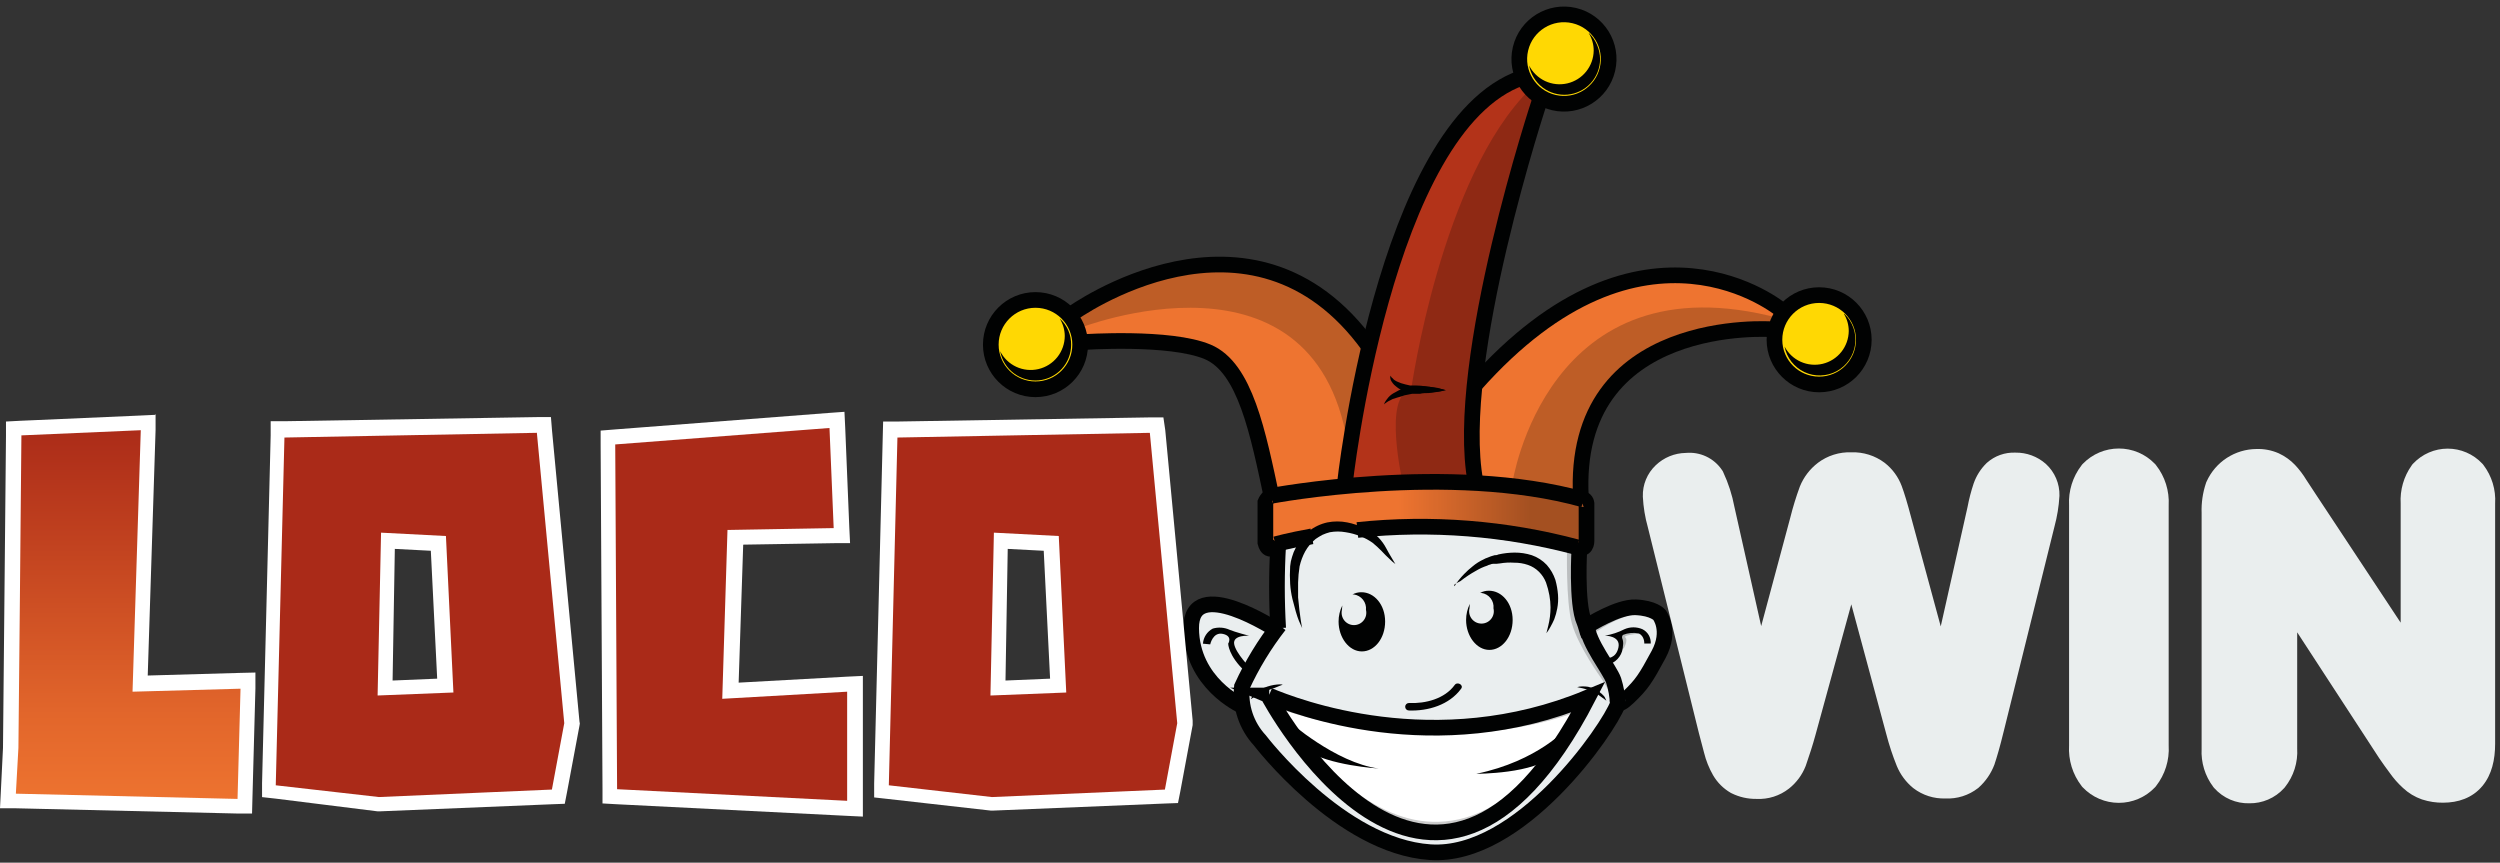 <svg width="142" height="49" viewBox="0 0 142 49" fill="none" xmlns="http://www.w3.org/2000/svg">
<rect x="0" y="0" width="142" height="49" fill="#333333" stroke="none"/>
<path d="M72.602 30.977C72.509 32.488 72.523 34.004 72.644 35.513L72.198 35.597C72.198 35.597 69.299 33.897 68.296 34.407C68.296 34.407 65.805 36.558 70.255 39.933L70.557 40.146L70.855 41.021L71.599 42.148C71.599 42.148 75.628 47.797 81.375 48.413C81.375 48.413 87.025 48.753 91.862 39.997C91.862 39.997 93.588 39.147 94.544 36.482C94.544 36.482 95.118 34.781 93.524 34.586C93.524 34.586 92.096 34.076 90.2 35.521L89.775 34.586C89.775 34.586 89.605 31.857 89.69 31.155C85.818 30.039 81.768 29.669 77.758 30.067L76.734 30.025L75.437 29.982L74.498 30.365L73.945 30.556L72.538 30.922L72.602 30.977Z" fill="#EAEEEF"/>
<path d="M72.133 39.504C72.133 39.504 80.954 43.529 90.246 39.61C90.246 39.61 86.921 47.261 81.421 47.261C81.383 47.274 76.499 47.533 72.133 39.504Z" fill="white"/>
<path d="M72.032 28.248C72.032 28.248 82.769 26.289 90.033 28.419L89.97 31.062L89.715 31.126C89.715 31.126 83.003 29.167 77.783 30.038L77.273 30.144C76.77 29.935 76.22 29.864 75.68 29.938C75.141 30.013 74.631 30.231 74.204 30.569L72.478 30.956C72.478 30.956 72.138 31.445 71.921 30.999L71.857 28.546C71.857 28.546 71.857 28.291 72.032 28.27V28.248Z" fill="#EE7430"/>
<path d="M103.326 21.837C104.728 21.837 105.864 20.701 105.864 19.299C105.864 17.898 104.728 16.762 103.326 16.762C101.925 16.762 100.789 17.898 100.789 19.299C100.789 20.701 101.925 21.837 103.326 21.837Z" fill="#FFD803"/>
<path d="M91.304 3.938C91.626 2.574 90.781 1.207 89.417 0.885C88.053 0.564 86.686 1.408 86.364 2.772C86.042 4.136 86.887 5.503 88.251 5.825C89.615 6.147 90.982 5.302 91.304 3.938Z" fill="#FFD803"/>
<path d="M58.815 22.112C60.217 22.112 61.353 20.976 61.353 19.575C61.353 18.173 60.217 17.037 58.815 17.037C57.413 17.037 56.277 18.173 56.277 19.575C56.277 20.976 57.413 22.112 58.815 22.112Z" fill="#FFD803"/>
<path d="M61.329 19.343C61.329 19.343 68.169 19.105 69.193 20.32C69.193 20.32 71.089 21.596 72.198 27.865V28.163L76.351 27.61C76.351 27.61 77.397 20.983 77.737 19.683C77.737 19.683 72.05 10.582 60.862 17.829L61.181 18.68L61.329 19.343Z" fill="#EE7430"/>
<path d="M83.812 27.373C83.812 27.373 83.446 22.944 83.769 21.899C83.769 21.899 92.292 11.374 101.218 17.618V17.916L100.878 18.681C100.878 18.681 89.401 17.703 89.826 28.249C89.826 28.249 88.551 27.697 83.82 27.373H83.812Z" fill="#EE7430"/>
<path d="M76.372 27.603C76.372 27.603 78.833 6.749 86.535 4.428C86.802 4.872 87.117 5.285 87.474 5.66C87.474 5.66 82.446 21.652 83.81 27.373L76.372 27.603Z" fill="#B33319"/>
<path opacity="0.2" d="M61.201 18.675C61.201 18.675 75.028 13.179 76.626 25.77C76.626 25.77 77.523 20.337 77.757 19.678C77.757 19.678 72.452 10.641 60.882 17.825C61.018 18.096 61.125 18.381 61.201 18.675Z" fill="#010202"/>
<path opacity="0.2" d="M79.683 27.463C79.683 27.463 78.51 22.388 80.15 22.154C80.15 22.154 81.85 10.031 86.93 5.045L87.461 5.661C87.461 5.661 82.688 19.663 83.797 27.374C83.81 27.374 80.108 27.14 79.683 27.463Z" fill="#010202"/>
<path opacity="0.2" d="M85.898 27.461C85.898 27.461 87.815 14.526 101.09 18.084C100.971 18.254 100.898 18.451 100.877 18.658C100.877 18.658 89.01 17.914 89.826 28.226C89.826 28.226 87.275 27.504 85.906 27.461H85.898Z" fill="#010202"/>
<path opacity="0.2" d="M89.01 31.084C89.01 31.084 88.925 34.132 89.287 35.428C89.648 36.725 90.948 38.519 90.948 38.519C90.948 38.519 91.735 39.67 91.607 40.074C91.48 40.478 92.122 39.522 91.395 38.306C91.395 38.306 90.073 36.325 89.733 34.854L89.648 31.169L89.01 31.084Z" fill="#010202"/>
<path opacity="0.2" d="M90.373 36.104C90.802 35.771 91.265 35.486 91.755 35.254C92.524 34.893 93.396 34.701 93.761 34.871C93.761 34.871 92.12 34.081 90.225 35.53L90.373 36.104Z" fill="#010202"/>
<path opacity="0.21" d="M92.226 36.835C92.226 36.835 92.502 36.367 92.311 36.197C92.311 36.197 92.184 36.112 92.779 36.028C92.912 36.005 93.049 36.005 93.183 36.028L92.928 35.857L92.078 35.985L91.754 36.091L92.099 36.623L92.141 36.814L92.226 36.835Z" fill="#010202"/>
<path opacity="0.2" d="M72.537 40.221C75.324 41.165 78.245 41.655 81.187 41.67C83.767 41.691 86.713 41.521 89.795 40.348V39.817C89.795 39.817 81.421 43.715 72.537 39.498V40.221Z" fill="#010202"/>
<path opacity="0.2" d="M74.582 42.633C74.582 42.633 77.558 46.594 81.383 46.679C83.322 46.722 85.498 45.914 87.606 43.1L87.882 43.185C87.882 43.185 82.025 52.477 74.395 42.803L74.582 42.633Z" fill="#010202"/>
<path opacity="0.31" d="M72.032 28.248C72.032 28.248 82.769 26.289 90.033 28.419L89.97 31.062L89.715 31.126C89.715 31.126 83.003 29.167 77.783 30.038L77.273 30.144C76.77 29.935 76.22 29.864 75.68 29.938C75.141 30.013 74.631 30.231 74.204 30.569L72.478 30.956C72.478 30.956 72.138 31.445 71.921 30.999L71.857 28.546C71.857 28.546 71.857 28.291 72.032 28.27V28.248Z" fill="url(#paint0_linear_7896_17135)"/>
<path d="M72.261 28.38C71.449 24.554 70.727 20.882 68.593 19.985C66.459 19.088 61.52 19.432 61.52 19.432" stroke="#010202" stroke-width="0.89" stroke-miterlimit="10"/>
<path d="M60.882 17.825C60.882 17.825 71.084 10.429 77.757 19.679" stroke="#010202" stroke-width="0.89" stroke-miterlimit="10"/>
<path d="M76.372 27.605C76.372 27.605 78.565 7.168 86.429 4.422" stroke="#010202" stroke-width="0.89" stroke-miterlimit="10"/>
<path d="M87.474 5.662C87.474 5.662 82.531 20.54 83.81 27.375" stroke="#010202" stroke-width="0.89" stroke-miterlimit="10"/>
<path d="M101.195 17.619C101.195 17.619 93.374 11.026 83.746 21.899" stroke="#010202" stroke-width="0.89" stroke-miterlimit="10"/>
<path d="M100.686 18.704C100.686 18.704 89.209 17.854 89.796 28.273" stroke="#010202" stroke-width="0.89" stroke-miterlimit="10"/>
<path d="M89.795 28.377C90.071 28.271 90.114 28.59 90.114 28.59V30.741C90.114 30.741 90.114 31.361 89.519 31.042" stroke="#010202" stroke-width="0.89" stroke-miterlimit="10"/>
<path d="M72.579 30.832C72.048 31.597 71.874 30.832 71.874 30.832V28.528C71.874 28.528 72.069 28.061 72.388 28.188" stroke="#010202" stroke-width="0.89" stroke-miterlimit="10"/>
<path d="M89.584 31.085C85.517 29.998 81.286 29.665 77.1 30.103" stroke="#010202" stroke-width="0.89" stroke-miterlimit="10"/>
<path d="M74.517 30.463C73.217 30.697 72.452 30.913 72.452 30.913" stroke="#010202" stroke-width="0.89" stroke-miterlimit="10"/>
<path d="M72.22 28.162C72.22 28.162 82.341 26.244 89.945 28.374" stroke="#010202" stroke-width="0.89" stroke-miterlimit="10"/>
<path d="M104.733 17.824C104.913 18.119 105.009 18.457 105.009 18.802C105.005 19.233 104.857 19.65 104.589 19.988C104.321 20.325 103.948 20.563 103.529 20.664C103.11 20.765 102.669 20.724 102.276 20.546C101.884 20.367 101.562 20.064 101.362 19.682C101.423 19.995 101.556 20.29 101.753 20.543C101.949 20.795 102.202 20.997 102.491 21.134C102.78 21.27 103.097 21.336 103.416 21.326C103.736 21.317 104.048 21.233 104.329 21.08C104.609 20.927 104.85 20.71 105.031 20.446C105.212 20.183 105.328 19.881 105.371 19.564C105.413 19.247 105.38 18.925 105.274 18.623C105.168 18.322 104.993 18.05 104.762 17.828L104.733 17.824Z" fill="#010202"/>
<path d="M103.326 21.837C104.728 21.837 105.864 20.701 105.864 19.299C105.864 17.898 104.728 16.762 103.326 16.762C101.925 16.762 100.789 17.898 100.789 19.299C100.789 20.701 101.925 21.837 103.326 21.837Z" stroke="#010202" stroke-width="0.89" stroke-miterlimit="10"/>
<path d="M90.246 1.89C90.427 2.186 90.523 2.526 90.522 2.872C90.517 3.306 90.366 3.726 90.094 4.064C89.822 4.402 89.445 4.639 89.022 4.737C88.599 4.835 88.156 4.788 87.763 4.604C87.37 4.42 87.05 4.11 86.854 3.722C86.946 4.22 87.221 4.665 87.624 4.971C88.027 5.277 88.529 5.421 89.033 5.376C89.537 5.331 90.006 5.099 90.348 4.727C90.691 4.354 90.882 3.867 90.884 3.361C90.877 2.799 90.647 2.263 90.246 1.869V1.89Z" fill="#010202"/>
<path d="M91.304 3.938C91.626 2.574 90.781 1.207 89.417 0.885C88.053 0.564 86.686 1.408 86.364 2.772C86.042 4.136 86.887 5.503 88.251 5.825C89.615 6.147 90.982 5.302 91.304 3.938Z" stroke="#010202" stroke-width="0.89" stroke-miterlimit="10"/>
<path d="M60.198 18.106C60.38 18.4 60.477 18.738 60.479 19.084C60.477 19.519 60.329 19.941 60.059 20.282C59.788 20.623 59.41 20.863 58.986 20.963C58.563 21.063 58.118 21.018 57.723 20.834C57.328 20.651 57.007 20.34 56.81 19.951C56.903 20.448 57.177 20.894 57.58 21.2C57.983 21.505 58.486 21.65 58.99 21.605C59.494 21.559 59.963 21.328 60.305 20.955C60.647 20.582 60.838 20.096 60.84 19.59C60.846 19.31 60.791 19.032 60.681 18.774C60.57 18.517 60.406 18.286 60.198 18.098V18.106Z" fill="#010202"/>
<path d="M58.815 22.112C60.217 22.112 61.353 20.976 61.353 19.575C61.353 18.173 60.217 17.037 58.815 17.037C57.413 17.037 56.277 18.173 56.277 19.575C56.277 20.976 57.413 22.112 58.815 22.112Z" stroke="#010202" stroke-width="0.89" stroke-miterlimit="10"/>
<path d="M82.128 22.153C81.945 22.202 81.759 22.238 81.571 22.259C81.388 22.285 81.203 22.299 81.018 22.302H80.058H80.015C79.906 22.276 79.799 22.241 79.696 22.196C79.598 22.159 79.505 22.109 79.42 22.047C79.338 21.988 79.26 21.924 79.186 21.856C79.13 21.797 79.08 21.733 79.038 21.664C79.001 21.614 78.979 21.556 78.974 21.494C78.953 21.452 78.974 21.409 78.974 21.367V21.324C78.975 21.341 78.983 21.356 78.995 21.367C79.016 21.367 79.016 21.43 79.059 21.452C79.101 21.473 79.123 21.515 79.165 21.558C79.219 21.598 79.275 21.634 79.335 21.664C79.491 21.74 79.655 21.797 79.824 21.834L80.1 21.898H80.423C80.638 21.897 80.851 21.919 81.061 21.962C81.273 21.962 81.465 22.026 81.614 22.047C81.789 22.071 81.961 22.114 82.128 22.174V22.153Z" fill="#010202"/>
<path d="M82.127 22.156C81.965 22.201 81.8 22.237 81.634 22.262L81.145 22.326C80.975 22.326 80.826 22.326 80.656 22.368H80.205L79.993 22.411L79.78 22.453C79.653 22.5 79.504 22.543 79.355 22.585L79.164 22.649C79.1 22.649 79.036 22.712 78.973 22.734C78.905 22.761 78.84 22.797 78.781 22.84C78.721 22.877 78.664 22.92 78.611 22.968L78.654 22.861C78.675 22.819 78.696 22.797 78.718 22.755C78.739 22.712 78.824 22.628 78.866 22.564C78.974 22.446 79.104 22.351 79.249 22.283C79.384 22.2 79.526 22.129 79.674 22.071C79.738 22.071 79.823 22.007 79.886 21.986L80.12 21.922H80.656C80.82 21.925 80.983 21.94 81.145 21.964L81.634 22.028L82.105 22.156H82.127Z" fill="#010202"/>
<path d="M82.616 33.3C82.683 33.179 82.761 33.065 82.85 32.96C82.949 32.833 83.056 32.713 83.169 32.598C83.316 32.446 83.473 32.304 83.64 32.173C83.833 32.01 84.048 31.874 84.278 31.769C84.338 31.732 84.402 31.704 84.469 31.684C84.539 31.652 84.61 31.624 84.682 31.599L84.894 31.536C84.958 31.536 85.022 31.536 85.107 31.493C85.408 31.425 85.716 31.39 86.025 31.387C86.358 31.384 86.689 31.435 87.007 31.536C87.331 31.648 87.622 31.838 87.857 32.088C88.075 32.336 88.241 32.625 88.346 32.938C88.423 33.216 88.473 33.501 88.495 33.788C88.514 34.046 88.5 34.304 88.452 34.558C88.414 34.768 88.357 34.974 88.282 35.174C88.219 35.319 88.148 35.461 88.07 35.599C88.003 35.728 87.925 35.85 87.836 35.965C87.836 35.965 87.878 35.816 87.942 35.54C88.027 35.199 88.07 34.849 88.07 34.498C88.068 34.269 88.047 34.04 88.006 33.814C87.962 33.568 87.898 33.327 87.815 33.091C87.726 32.859 87.588 32.649 87.411 32.475C87.236 32.3 87.024 32.168 86.79 32.088C86.537 32.001 86.271 31.958 86.004 31.961C85.732 31.942 85.46 31.957 85.192 32.003C85.128 32.003 85.064 32.024 85.001 32.024C84.937 32.024 84.873 32.024 84.809 32.024C84.75 32.026 84.692 32.04 84.639 32.067C84.579 32.079 84.522 32.1 84.469 32.131C84.254 32.201 84.047 32.295 83.853 32.411C83.537 32.584 83.237 32.783 82.956 33.006C82.827 33.062 82.706 33.134 82.595 33.219L82.616 33.3Z" fill="#010202"/>
<path d="M79.258 32.041C79.13 31.944 79.009 31.837 78.897 31.722C78.79 31.616 78.642 31.488 78.472 31.297C78.311 31.131 78.141 30.974 77.962 30.829C77.751 30.68 77.522 30.557 77.281 30.464C77.008 30.352 76.723 30.274 76.431 30.23C76.136 30.177 75.834 30.177 75.539 30.23C75.393 30.267 75.251 30.317 75.114 30.379C74.981 30.449 74.854 30.527 74.731 30.612C74.49 30.808 74.288 31.047 74.136 31.318C73.991 31.585 73.884 31.872 73.817 32.168C73.768 32.472 73.74 32.779 73.732 33.086C73.732 33.384 73.732 33.66 73.732 33.937C73.775 34.451 73.838 34.897 73.881 35.212C73.923 35.526 73.966 35.679 73.966 35.679C73.966 35.679 73.881 35.509 73.775 35.254C73.668 34.999 73.537 34.532 73.409 34.017C73.343 33.738 73.3 33.453 73.281 33.167C73.26 32.833 73.26 32.498 73.281 32.164C73.296 31.983 73.332 31.805 73.388 31.633C73.44 31.448 73.513 31.27 73.605 31.101C73.775 30.746 74.022 30.432 74.327 30.183C74.639 29.933 75.004 29.758 75.394 29.673C75.766 29.599 76.149 29.599 76.52 29.673C76.863 29.738 77.193 29.852 77.502 30.013C77.575 30.044 77.646 30.08 77.715 30.119L77.821 30.162C77.864 30.162 77.885 30.204 77.927 30.226C78.057 30.313 78.178 30.413 78.289 30.523C78.468 30.707 78.62 30.916 78.739 31.144C78.846 31.335 78.931 31.505 79.016 31.633L79.258 32.041Z" fill="#010202"/>
<path d="M84.575 33.553C84.397 33.55 84.221 33.594 84.065 33.68H84.15C84.355 33.71 84.54 33.818 84.667 33.981C84.793 34.144 84.852 34.35 84.83 34.556C84.855 34.659 84.856 34.766 84.833 34.87C84.81 34.973 84.764 35.07 84.698 35.153C84.633 35.236 84.549 35.304 84.454 35.35C84.358 35.396 84.254 35.42 84.148 35.42C84.042 35.42 83.937 35.396 83.842 35.35C83.747 35.304 83.663 35.236 83.597 35.153C83.532 35.07 83.486 34.973 83.463 34.87C83.44 34.766 83.441 34.659 83.466 34.556C83.466 34.471 83.487 34.386 83.487 34.301C83.347 34.585 83.274 34.898 83.274 35.215C83.274 36.133 83.874 36.915 84.596 36.915C85.319 36.915 85.918 36.171 85.918 35.215C85.918 34.258 85.302 33.553 84.575 33.553Z" fill="#010202"/>
<path d="M77.332 33.639C77.152 33.636 76.975 33.68 76.818 33.766H76.903C77.108 33.796 77.293 33.904 77.421 34.067C77.548 34.23 77.608 34.436 77.587 34.642C77.612 34.745 77.612 34.852 77.59 34.956C77.567 35.059 77.521 35.156 77.455 35.239C77.39 35.322 77.306 35.39 77.211 35.436C77.115 35.482 77.011 35.506 76.905 35.506C76.799 35.506 76.694 35.482 76.599 35.436C76.504 35.39 76.42 35.322 76.354 35.239C76.289 35.156 76.243 35.059 76.22 34.956C76.197 34.852 76.198 34.745 76.222 34.642C76.222 34.557 76.244 34.472 76.244 34.387C76.104 34.671 76.031 34.984 76.031 35.301C76.031 36.219 76.626 37.001 77.353 37.001C78.08 37.001 78.675 36.257 78.675 35.301C78.675 34.344 78.055 33.639 77.332 33.639Z" fill="#010202"/>
<path d="M72.6 35.68C72.508 34.113 72.508 32.542 72.6 30.975" stroke="#010202" stroke-width="0.89" stroke-miterlimit="10"/>
<path d="M70.514 40.076C70.514 40.076 67.679 38.801 67.658 35.685C67.636 32.569 72.538 35.795 72.538 35.795" stroke="#010202" stroke-width="0.89" stroke-miterlimit="10"/>
<path d="M68.315 36.559L68.74 36.601C68.74 36.601 68.889 35.878 69.463 36.006C70.037 36.133 69.761 36.559 69.761 36.559C69.761 36.559 69.761 37.239 70.721 38.136L70.955 38.242L71.04 37.965C71.04 37.965 70.19 37.115 70.101 36.58C70.011 36.044 70.951 36.112 70.951 36.112C70.951 36.112 70.139 35.9 69.841 35.772C69.541 35.635 69.202 35.611 68.885 35.704C68.728 35.787 68.594 35.909 68.497 36.057C68.4 36.206 68.341 36.377 68.328 36.554L68.315 36.559Z" fill="#010202"/>
<path d="M90.225 35.516C90.225 35.516 91.887 34.453 92.907 34.495C93.927 34.538 94.25 34.92 94.25 34.92C94.25 34.92 94.951 35.796 94.207 37.178C93.464 38.559 93.247 38.878 92.507 39.588C91.768 40.298 91.891 39.736 91.891 39.736" stroke="#010202" stroke-width="0.89" stroke-miterlimit="10"/>
<path d="M91.266 37.38C91.266 37.38 91.798 37.427 91.93 36.764C92.061 36.101 91.16 36.105 91.16 36.105C91.547 36.043 91.921 35.919 92.27 35.739C92.43 35.669 92.604 35.633 92.78 35.633C92.955 35.633 93.129 35.669 93.29 35.739C93.439 35.813 93.564 35.93 93.648 36.074C93.732 36.218 93.771 36.385 93.762 36.551H93.396C93.396 36.551 93.417 36.126 93.077 35.977C92.778 35.92 92.468 35.949 92.185 36.062C92.16 36.087 92.144 36.118 92.136 36.152C92.129 36.186 92.131 36.221 92.142 36.254C92.196 36.388 92.211 36.536 92.185 36.679C92.18 36.9 92.111 37.115 91.985 37.297C91.86 37.479 91.684 37.62 91.479 37.703L91.266 37.38Z" fill="#010202"/>
<path d="M89.711 31.127C89.711 31.127 89.519 34.281 89.987 35.322C90.051 35.45 90.178 35.964 90.225 36.049" stroke="#010202" stroke-width="0.89" stroke-miterlimit="10"/>
<path d="M72.665 35.512C71.823 36.59 71.11 37.763 70.54 39.006C70.484 39.557 70.546 40.114 70.722 40.639C70.898 41.165 71.184 41.647 71.56 42.053C71.56 42.053 76.142 48.064 81.234 48.404C86.327 48.744 91.377 41.395 91.891 39.988C91.871 39.531 91.791 39.08 91.653 38.645C91.44 38.028 90.182 36.494 90.14 35.512" stroke="#010202" stroke-width="0.89" stroke-miterlimit="10"/>
<path d="M80.014 40.356C81.123 40.398 82.318 40.037 82.989 39.123C83.159 38.906 82.777 38.698 82.628 38.906C82.054 39.697 80.966 39.973 80.026 39.931C79.97 39.931 79.916 39.953 79.876 39.993C79.836 40.033 79.814 40.087 79.814 40.143C79.814 40.2 79.836 40.254 79.876 40.294C79.916 40.334 79.97 40.356 80.026 40.356H80.014Z" fill="#010202"/>
<path d="M72.091 39.504H72.032C72.032 39.504 81.213 56.932 90.208 39.61C81.511 43.232 73.541 40.12 72.074 39.504H72.091Z" stroke="#010202" stroke-width="0.89" stroke-miterlimit="10"/>
<path d="M71.045 39.714C71.088 39.61 71.154 39.515 71.236 39.438C71.317 39.362 71.402 39.291 71.491 39.225C71.598 39.156 71.712 39.099 71.831 39.055C72.057 38.963 72.294 38.904 72.537 38.881C72.643 38.868 72.75 38.868 72.856 38.881C72.831 38.901 72.802 38.915 72.771 38.924C72.728 38.945 72.643 38.966 72.558 39.009C72.461 39.051 72.362 39.088 72.261 39.119L72.091 39.183L71.916 39.247L71.576 39.395C71.47 39.438 71.385 39.502 71.3 39.544C71.151 39.651 71.045 39.714 71.045 39.714Z" fill="#010202"/>
<path d="M89.582 39.029C89.679 39.001 89.779 38.986 89.88 38.987C89.988 38.985 90.096 38.992 90.203 39.008C90.319 39.035 90.433 39.072 90.543 39.118C90.658 39.166 90.766 39.231 90.862 39.31C90.899 39.351 90.942 39.387 90.99 39.416C91.032 39.459 91.053 39.501 91.096 39.522C91.143 39.579 91.179 39.644 91.202 39.714L91.245 39.799C91.225 39.781 91.204 39.767 91.181 39.756C91.128 39.709 91.071 39.666 91.011 39.629L90.777 39.459C90.685 39.396 90.585 39.346 90.479 39.31C90.373 39.267 90.267 39.225 90.178 39.182C90.088 39.147 89.995 39.119 89.901 39.097L89.582 39.029Z" fill="#010202"/>
<path d="M83.853 43.952C83.853 43.952 87.254 43.952 88.198 42.889L89.048 41.312C89.048 41.312 87.369 43.23 83.853 43.952Z" fill="#010202"/>
<path d="M78.31 43.652C78.31 43.652 75.436 43.482 74.157 42.59L73.154 40.928C73.154 40.928 75.857 43.329 78.31 43.652Z" fill="#010202"/>
<path d="M0.45 45.508L0.62 42.481C0.62 42.328 0.79 25.538 0.79 24.752V24.327L8.462 23.982L7.995 38.834L14.111 38.664L13.916 45.806L0.45 45.508Z" fill="url(#paint1_linear_7896_17135)"/>
<path d="M7.996 24.436L7.528 39.288L13.662 39.118L13.492 45.379L0.901 45.081L1.046 42.48C1.046 42.48 1.216 25.515 1.216 24.729L7.996 24.436ZM8.867 23.56L7.953 23.603L1.152 23.9L0.34 23.943V24.755C0.34 25.52 0.17 41.842 0.17 42.484L0.043 45.06L0 45.91H0.876L13.466 46.208H14.316L14.338 45.358L14.508 39.096V38.2L13.611 38.221L8.391 38.37L8.837 24.415V23.518L8.867 23.56Z" fill="white"/>
<path d="M15.259 44.931L15.774 24.392L30.902 24.133L32.5 41.076L31.731 45.229L21.529 45.633L15.259 44.931ZM21.873 39.078L25.274 38.947L24.891 30.87L22.014 30.717L21.873 39.078Z" fill="url(#paint2_linear_7896_17135)"/>
<path d="M30.494 24.584L32.05 41.077L31.348 44.847L21.525 45.272L15.663 44.605L16.156 24.852L30.494 24.584ZM21.448 39.504L25.754 39.334L25.329 30.446L21.644 30.255L21.448 39.504ZM31.293 23.691H30.502L16.186 23.925H15.374V24.737L14.885 44.49V45.276L15.65 45.361L21.448 46.084H21.576L31.399 45.68L32.079 45.655L32.207 44.996L32.913 41.226L32.934 41.098L32.913 40.971L31.357 24.478L31.293 23.691ZM22.299 38.654L22.426 31.177L24.471 31.283L24.832 38.548L22.299 38.654Z" fill="white"/>
<path d="M34.626 45.231L34.52 24.828L47.561 23.846L47.816 30.409L41.763 30.515L41.486 39.233L48.56 38.808V45.907L34.626 45.231Z" fill="url(#paint3_linear_7896_17135)"/>
<path d="M47.115 24.309L47.353 29.996L41.321 30.102L41.024 39.692L48.118 39.288V45.486L35.051 44.827L34.945 25.244L47.115 24.309ZM47.965 23.391L47.089 23.454L34.903 24.394L34.116 24.458V25.244L34.222 44.827V45.635L35.03 45.681L48.114 46.34L49.011 46.383V38.391L48.114 38.434L41.955 38.774L42.214 30.936L47.434 30.851H48.284L48.241 29.975L48.008 24.288L47.965 23.391Z" fill="white"/>
<path d="M50.055 44.931L50.569 24.392L65.698 24.133L67.296 41.076L66.527 45.229L56.325 45.633L50.055 44.931ZM56.682 39.078L60.083 38.947L59.7 30.87L56.822 30.717L56.682 39.078Z" fill="url(#paint4_linear_7896_17135)"/>
<path d="M65.311 24.585L66.867 41.077L66.166 44.848L56.343 45.273L50.485 44.605L50.974 24.852L65.311 24.585ZM56.257 39.505L60.563 39.335L60.138 30.446L56.453 30.255L56.257 39.505ZM66.081 23.709H65.29L50.974 23.943H50.162L50.141 24.755L49.652 44.508V45.294L50.417 45.379L56.279 46.042H56.406L66.23 45.638L66.91 45.613L67.041 44.954L67.743 41.184V41.056V40.929L66.187 24.436L66.081 23.709ZM57.112 38.654L57.239 31.177L59.284 31.284L59.645 38.548L57.112 38.654Z" fill="white"/>
<path d="M107.971 41.484L105.161 31.065L102.304 41.484C102.092 42.27 101.879 42.848 101.769 43.184C101.627 43.545 101.393 43.861 101.089 44.102C100.723 44.4 100.259 44.552 99.788 44.527C99.42 44.538 99.055 44.457 98.725 44.293C98.442 44.129 98.206 43.893 98.041 43.609C97.85 43.276 97.707 42.919 97.616 42.546C97.51 42.121 97.403 41.756 97.318 41.416L94.419 29.718C94.276 29.21 94.191 28.688 94.164 28.162C94.158 27.951 94.196 27.741 94.276 27.546C94.357 27.351 94.478 27.176 94.632 27.031C94.947 26.727 95.368 26.559 95.805 26.564C96.058 26.535 96.315 26.578 96.545 26.686C96.776 26.795 96.971 26.966 97.11 27.18C97.376 27.75 97.569 28.351 97.684 28.97L99.958 39.082L102.508 29.577C102.649 29.015 102.819 28.46 103.019 27.915C103.176 27.527 103.434 27.188 103.767 26.933C104.167 26.641 104.658 26.498 105.152 26.53C105.648 26.506 106.137 26.656 106.534 26.955C106.844 27.199 107.081 27.524 107.218 27.894C107.346 28.234 107.516 28.787 107.728 29.594L110.317 39.082L112.595 28.936C112.673 28.518 112.779 28.106 112.914 27.703C113.021 27.396 113.197 27.119 113.429 26.891C113.714 26.637 114.089 26.507 114.47 26.53C114.901 26.517 115.32 26.669 115.643 26.955C115.802 27.101 115.928 27.279 116.012 27.478C116.096 27.677 116.137 27.891 116.132 28.107C116.101 28.633 116.016 29.154 115.877 29.662L112.978 41.36C112.787 42.147 112.617 42.725 112.489 43.107C112.349 43.476 112.123 43.805 111.83 44.068C111.457 44.368 110.986 44.52 110.508 44.493C110.038 44.511 109.577 44.36 109.208 44.068C108.908 43.823 108.675 43.508 108.527 43.15C108.3 42.609 108.114 42.052 107.971 41.484Z" fill="#EAEEEE"/>
<path d="M118.585 42.379V28.675C118.547 28.1 118.72 27.532 119.073 27.077C119.239 26.906 119.437 26.77 119.656 26.677C119.875 26.585 120.111 26.537 120.349 26.537C120.586 26.537 120.822 26.585 121.041 26.677C121.26 26.77 121.458 26.906 121.624 27.077C121.98 27.53 122.156 28.099 122.117 28.675V42.379C122.159 42.96 121.983 43.536 121.624 43.994C121.459 44.167 121.261 44.304 121.042 44.398C120.823 44.491 120.587 44.54 120.349 44.54C120.11 44.54 119.874 44.491 119.655 44.398C119.436 44.304 119.238 44.167 119.073 43.994C118.718 43.534 118.544 42.959 118.585 42.379Z" fill="#EAEEEE"/>
<path d="M130.645 28.654L137.42 38.902V28.569C137.383 28.03 137.533 27.496 137.845 27.055C137.998 26.894 138.181 26.766 138.385 26.678C138.588 26.59 138.808 26.545 139.029 26.545C139.251 26.545 139.47 26.59 139.674 26.678C139.877 26.766 140.061 26.894 140.213 27.055C140.542 27.488 140.701 28.026 140.659 28.569V42.247C140.659 43.782 140.022 44.53 138.764 44.53C138.475 44.534 138.188 44.49 137.913 44.403C137.652 44.312 137.413 44.167 137.212 43.977C136.98 43.768 136.773 43.533 136.596 43.276C136.4 43.021 136.209 42.745 136.018 42.468L129.416 32.339V42.541C129.458 43.086 129.291 43.627 128.949 44.054C128.798 44.22 128.614 44.352 128.407 44.44C128.201 44.528 127.978 44.57 127.754 44.564C127.53 44.572 127.307 44.531 127.1 44.442C126.894 44.354 126.709 44.222 126.56 44.054C126.237 43.626 126.079 43.097 126.114 42.562V29.125C126.095 28.67 126.16 28.215 126.305 27.782C126.468 27.422 126.732 27.115 127.064 26.9C127.396 26.684 127.783 26.569 128.179 26.567C128.458 26.554 128.735 26.605 128.991 26.715C129.214 26.819 129.416 26.963 129.586 27.14C129.782 27.35 129.954 27.579 130.101 27.825C130.266 28.058 130.453 28.356 130.645 28.654Z" fill="#EAEEEE"/>
<path fill-rule="evenodd" clip-rule="evenodd" d="M104.284 27.644C104.077 27.804 103.915 28.015 103.815 28.257C103.628 28.768 103.468 29.289 103.337 29.817L103.333 29.832L99.888 42.669L96.85 29.14L96.847 29.125C96.75 28.602 96.59 28.093 96.371 27.61C96.321 27.548 96.257 27.499 96.185 27.465C96.097 27.425 96 27.409 95.904 27.421L95.85 27.427L95.796 27.426C95.582 27.424 95.376 27.507 95.222 27.655L95.213 27.663C95.148 27.725 95.096 27.8 95.061 27.884C95.027 27.965 95.011 28.053 95.013 28.141C95.036 28.601 95.112 29.056 95.237 29.499L95.24 29.512L98.142 41.209C98.142 41.21 98.142 41.209 98.142 41.209C98.18 41.362 98.223 41.521 98.271 41.699L98.279 41.727C98.329 41.914 98.385 42.119 98.44 42.34L98.441 42.344C98.513 42.638 98.626 42.921 98.776 43.184C98.862 43.331 98.983 43.455 99.128 43.544C99.326 43.638 99.544 43.683 99.763 43.677L99.803 43.676L99.843 43.679C100.101 43.696 100.357 43.616 100.561 43.456C100.741 43.313 100.882 43.126 100.969 42.913C100.993 42.84 101.021 42.759 101.051 42.671C101.168 42.326 101.324 41.871 101.483 41.283L101.484 41.28L105.167 27.846L108.792 41.291C108.931 41.824 109.104 42.348 109.31 42.859C109.401 43.081 109.545 43.277 109.73 43.431C109.94 43.587 110.198 43.666 110.46 43.653L110.511 43.65L110.561 43.653C110.818 43.671 111.073 43.596 111.28 43.444C111.457 43.279 111.595 43.076 111.683 42.85C111.802 42.494 111.963 41.944 112.147 41.189L112.148 41.185L115.051 29.468C115.173 29.022 115.249 28.565 115.277 28.104C115.278 28.013 115.259 27.923 115.224 27.84C115.188 27.755 115.135 27.679 115.068 27.616C114.908 27.477 114.701 27.403 114.489 27.409L114.452 27.41L114.415 27.408C114.265 27.399 114.118 27.448 114.003 27.543C113.874 27.675 113.775 27.834 113.713 28.009C113.592 28.372 113.496 28.743 113.426 29.12L113.423 29.136L110.39 42.644L106.909 29.823C106.699 29.025 106.538 28.505 106.426 28.205L106.425 28.203C106.343 27.982 106.202 27.788 106.018 27.641C105.782 27.465 105.491 27.377 105.197 27.391L105.155 27.393L105.113 27.391C104.816 27.376 104.523 27.466 104.284 27.644ZM105.156 25.691C104.474 25.667 103.804 25.877 103.258 26.288L103.253 26.293C102.8 26.64 102.448 27.101 102.234 27.63L102.229 27.643L102.224 27.657C102.015 28.227 101.836 28.809 101.689 29.398L100.035 35.562L98.516 28.798C98.388 28.115 98.174 27.45 97.879 26.82L97.852 26.762L97.817 26.709C97.59 26.367 97.272 26.095 96.899 25.922C96.543 25.757 96.149 25.69 95.759 25.726C95.12 25.734 94.506 25.985 94.044 26.428C93.805 26.655 93.616 26.929 93.49 27.234C93.363 27.54 93.303 27.87 93.314 28.201L93.314 28.217C93.343 28.802 93.438 29.383 93.597 29.948L96.493 41.622C96.535 41.79 96.582 41.964 96.628 42.137L96.637 42.17C96.688 42.357 96.739 42.547 96.79 42.751C96.9 43.2 97.073 43.631 97.302 44.032L97.305 44.036C97.544 44.447 97.886 44.789 98.297 45.028L98.321 45.042L98.346 45.054C98.789 45.275 99.278 45.385 99.772 45.378C100.436 45.411 101.091 45.203 101.614 44.791L101.616 44.79C102.037 44.456 102.363 44.016 102.559 43.516L102.568 43.493L102.575 43.471C102.596 43.408 102.622 43.332 102.652 43.243C102.769 42.901 102.948 42.376 103.124 41.728C103.124 41.728 103.124 41.727 103.124 41.727L105.153 34.326L107.148 41.722C107.305 42.326 107.501 42.919 107.734 43.497L107.736 43.503C107.937 43.991 108.256 44.421 108.664 44.756L108.675 44.764L108.686 44.773C109.205 45.17 109.844 45.374 110.496 45.353C111.162 45.386 111.819 45.179 112.347 44.769L112.371 44.751L112.393 44.731C112.787 44.377 113.091 43.934 113.279 43.439L113.285 43.422L113.29 43.406C113.427 42.997 113.603 42.396 113.798 41.593C113.799 41.592 113.799 41.592 113.799 41.591L116.695 29.906C116.847 29.344 116.941 28.767 116.975 28.186L116.976 28.171L116.977 28.156C116.985 27.82 116.921 27.485 116.789 27.175C116.658 26.866 116.462 26.587 116.214 26.359L116.201 26.347C115.725 25.927 115.111 25.7 114.477 25.709C113.884 25.684 113.303 25.89 112.859 26.285L112.842 26.3L112.827 26.315C112.503 26.634 112.257 27.023 112.107 27.452L112.103 27.462C111.957 27.898 111.842 28.343 111.757 28.794L110.234 35.579L108.553 29.387C108.339 28.573 108.16 27.989 108.018 27.609C107.826 27.093 107.496 26.64 107.064 26.3L107.049 26.288C106.504 25.878 105.836 25.668 105.156 25.691Z" fill="#EAEEEE"/>
<path fill-rule="evenodd" clip-rule="evenodd" d="M120.35 27.6C120.255 27.6 120.16 27.619 120.072 27.656C120.001 27.687 119.935 27.728 119.877 27.779C119.709 28.02 119.627 28.311 119.647 28.605L119.649 28.64V42.379H118.586L119.646 42.454C119.625 42.754 119.708 43.051 119.88 43.296C119.937 43.348 120.003 43.39 120.074 43.421C120.162 43.458 120.255 43.477 120.35 43.477C120.445 43.477 120.539 43.458 120.626 43.421C120.698 43.39 120.765 43.347 120.823 43.294C120.996 43.051 121.08 42.755 121.059 42.456L121.056 42.417V28.639L121.058 28.604C121.078 28.31 120.995 28.02 120.826 27.781C120.767 27.729 120.701 27.687 120.628 27.656C120.54 27.619 120.446 27.6 120.35 27.6ZM117.523 42.345V28.707C117.478 27.886 117.731 27.076 118.235 26.426L118.271 26.379L118.312 26.337C118.577 26.064 118.894 25.847 119.244 25.699C119.594 25.551 119.97 25.475 120.35 25.475C120.73 25.475 121.107 25.551 121.457 25.699C121.807 25.847 122.123 26.064 122.388 26.337L122.427 26.377L122.461 26.42C122.971 27.07 123.227 27.883 123.181 28.707V42.345C123.231 43.175 122.975 43.995 122.462 44.65L122.43 44.691L122.394 44.729C122.13 45.005 121.813 45.225 121.461 45.375C121.11 45.525 120.732 45.602 120.35 45.602C119.968 45.602 119.59 45.525 119.239 45.375C118.888 45.225 118.571 45.005 118.307 44.729L118.268 44.689L118.234 44.645C117.727 43.989 117.475 43.172 117.523 42.345Z" fill="#EAEEEE"/>
<path fill-rule="evenodd" clip-rule="evenodd" d="M139.03 27.608C138.953 27.608 138.877 27.623 138.806 27.654C138.756 27.676 138.709 27.704 138.667 27.739C138.528 27.965 138.463 28.23 138.481 28.495L138.484 28.532V42.437L129.755 29.234L129.752 29.228C129.639 29.054 129.542 28.907 129.445 28.76C129.369 28.646 129.293 28.532 129.21 28.404L129.199 28.387L129.189 28.369C129.082 28.191 128.957 28.024 128.815 27.871C128.741 27.795 128.654 27.732 128.558 27.686C128.454 27.643 128.341 27.623 128.228 27.628L128.207 27.629L128.186 27.629C127.993 27.63 127.805 27.687 127.643 27.791C127.495 27.887 127.375 28.021 127.295 28.177C127.204 28.47 127.163 28.776 127.176 29.082L127.177 29.104V42.596L127.175 42.63C127.158 42.895 127.23 43.157 127.38 43.374C127.42 43.413 127.467 43.443 127.518 43.465C127.581 43.492 127.649 43.505 127.717 43.502L127.751 43.501L127.785 43.502C127.856 43.504 127.926 43.491 127.991 43.463C128.047 43.439 128.098 43.404 128.142 43.362C128.301 43.149 128.377 42.886 128.357 42.621L128.354 42.581V28.762L136.9 41.876C137.091 42.152 137.265 42.402 137.44 42.63L137.456 42.65L137.47 42.672C137.601 42.861 137.754 43.034 137.925 43.188L137.933 43.196L137.942 43.205C138.031 43.288 138.136 43.353 138.251 43.395C138.413 43.445 138.582 43.47 138.751 43.468L138.758 43.468H138.764C139.176 43.468 139.309 43.354 139.369 43.283C139.459 43.175 139.597 42.894 139.597 42.248V28.528L139.601 28.487C139.621 28.226 139.551 27.966 139.404 27.75C139.36 27.71 139.309 27.678 139.254 27.654C139.183 27.623 139.107 27.608 139.03 27.608ZM137.965 25.702C138.301 25.557 138.664 25.482 139.03 25.482C139.396 25.482 139.759 25.557 140.095 25.702C140.432 25.847 140.735 26.06 140.986 26.326L141.025 26.367L141.06 26.412C141.537 27.04 141.772 27.819 141.723 28.605V42.248C141.723 43.135 141.542 43.996 140.999 44.646C140.427 45.331 139.615 45.592 138.771 45.593C138.37 45.597 137.971 45.537 137.59 45.414L137.578 45.411L137.566 45.407C137.167 45.268 136.801 45.048 136.493 44.759C136.21 44.503 135.957 44.215 135.738 43.903C135.532 43.633 135.334 43.346 135.152 43.084L135.136 43.061L130.48 35.916V42.505C130.529 43.303 130.28 44.093 129.779 44.718L129.759 44.743L129.737 44.767C129.484 45.047 129.173 45.269 128.825 45.417C128.488 45.561 128.125 45.633 127.759 45.627C127.39 45.636 127.023 45.565 126.683 45.42C126.333 45.27 126.02 45.045 125.767 44.761L125.738 44.728L125.712 44.694C125.244 44.073 125.01 43.307 125.052 42.531V29.146C125.031 28.569 125.114 27.992 125.298 27.444L125.315 27.393L125.338 27.344C125.585 26.798 125.984 26.334 126.486 26.008C126.983 25.686 127.561 25.511 128.153 25.504C128.586 25.488 129.016 25.568 129.413 25.74L129.426 25.745L129.438 25.751C129.782 25.91 130.093 26.132 130.355 26.406L130.359 26.411L130.364 26.416C130.606 26.674 130.82 26.958 131.003 27.262C131.058 27.347 131.125 27.448 131.197 27.556C131.307 27.723 131.428 27.906 131.536 28.073L136.358 35.368V28.602C136.314 27.832 136.533 27.07 136.979 26.441L137.022 26.38L137.073 26.326C137.325 26.06 137.628 25.847 137.965 25.702Z" fill="#EAEEEE"/>
<defs>
<linearGradient id="paint0_linear_7896_17135" x1="76.125" y1="29.294" x2="89.919" y2="29.294" gradientUnits="userSpaceOnUse">
<stop offset="0.24" stop-opacity="0"/>
<stop offset="0.78"/>
</linearGradient>
<linearGradient id="paint1_linear_7896_17135" x1="7.268" y1="45.827" x2="7.268" y2="24.008" gradientUnits="userSpaceOnUse">
<stop stop-color="#EE7430"/>
<stop offset="0.24" stop-color="#E2662B"/>
<stop offset="0.66" stop-color="#C34420"/>
<stop offset="1" stop-color="#AA2A18"/>
</linearGradient>
<linearGradient id="paint2_linear_7896_17135" x1="2441.39" y1="-108983" x2="2441.39" y2="-107895" gradientUnits="userSpaceOnUse">
<stop stop-color="#EE7430"/>
<stop offset="0.24" stop-color="#E2662B"/>
<stop offset="0.66" stop-color="#C34420"/>
<stop offset="1" stop-color="#AA2A18"/>
</linearGradient>
<linearGradient id="paint3_linear_7896_17135" x1="2593.04" y1="-111843" x2="2593.04" y2="-110698" gradientUnits="userSpaceOnUse">
<stop stop-color="#EE7430"/>
<stop offset="0.24" stop-color="#E2662B"/>
<stop offset="0.66" stop-color="#C34420"/>
<stop offset="1" stop-color="#AA2A18"/>
</linearGradient>
<linearGradient id="paint4_linear_7896_17135" x1="3887.52" y1="-108983" x2="3887.52" y2="-107895" gradientUnits="userSpaceOnUse">
<stop stop-color="#EE7430"/>
<stop offset="0.24" stop-color="#E2662B"/>
<stop offset="0.66" stop-color="#C34420"/>
<stop offset="1" stop-color="#AA2A18"/>
</linearGradient>
</defs>
</svg>

